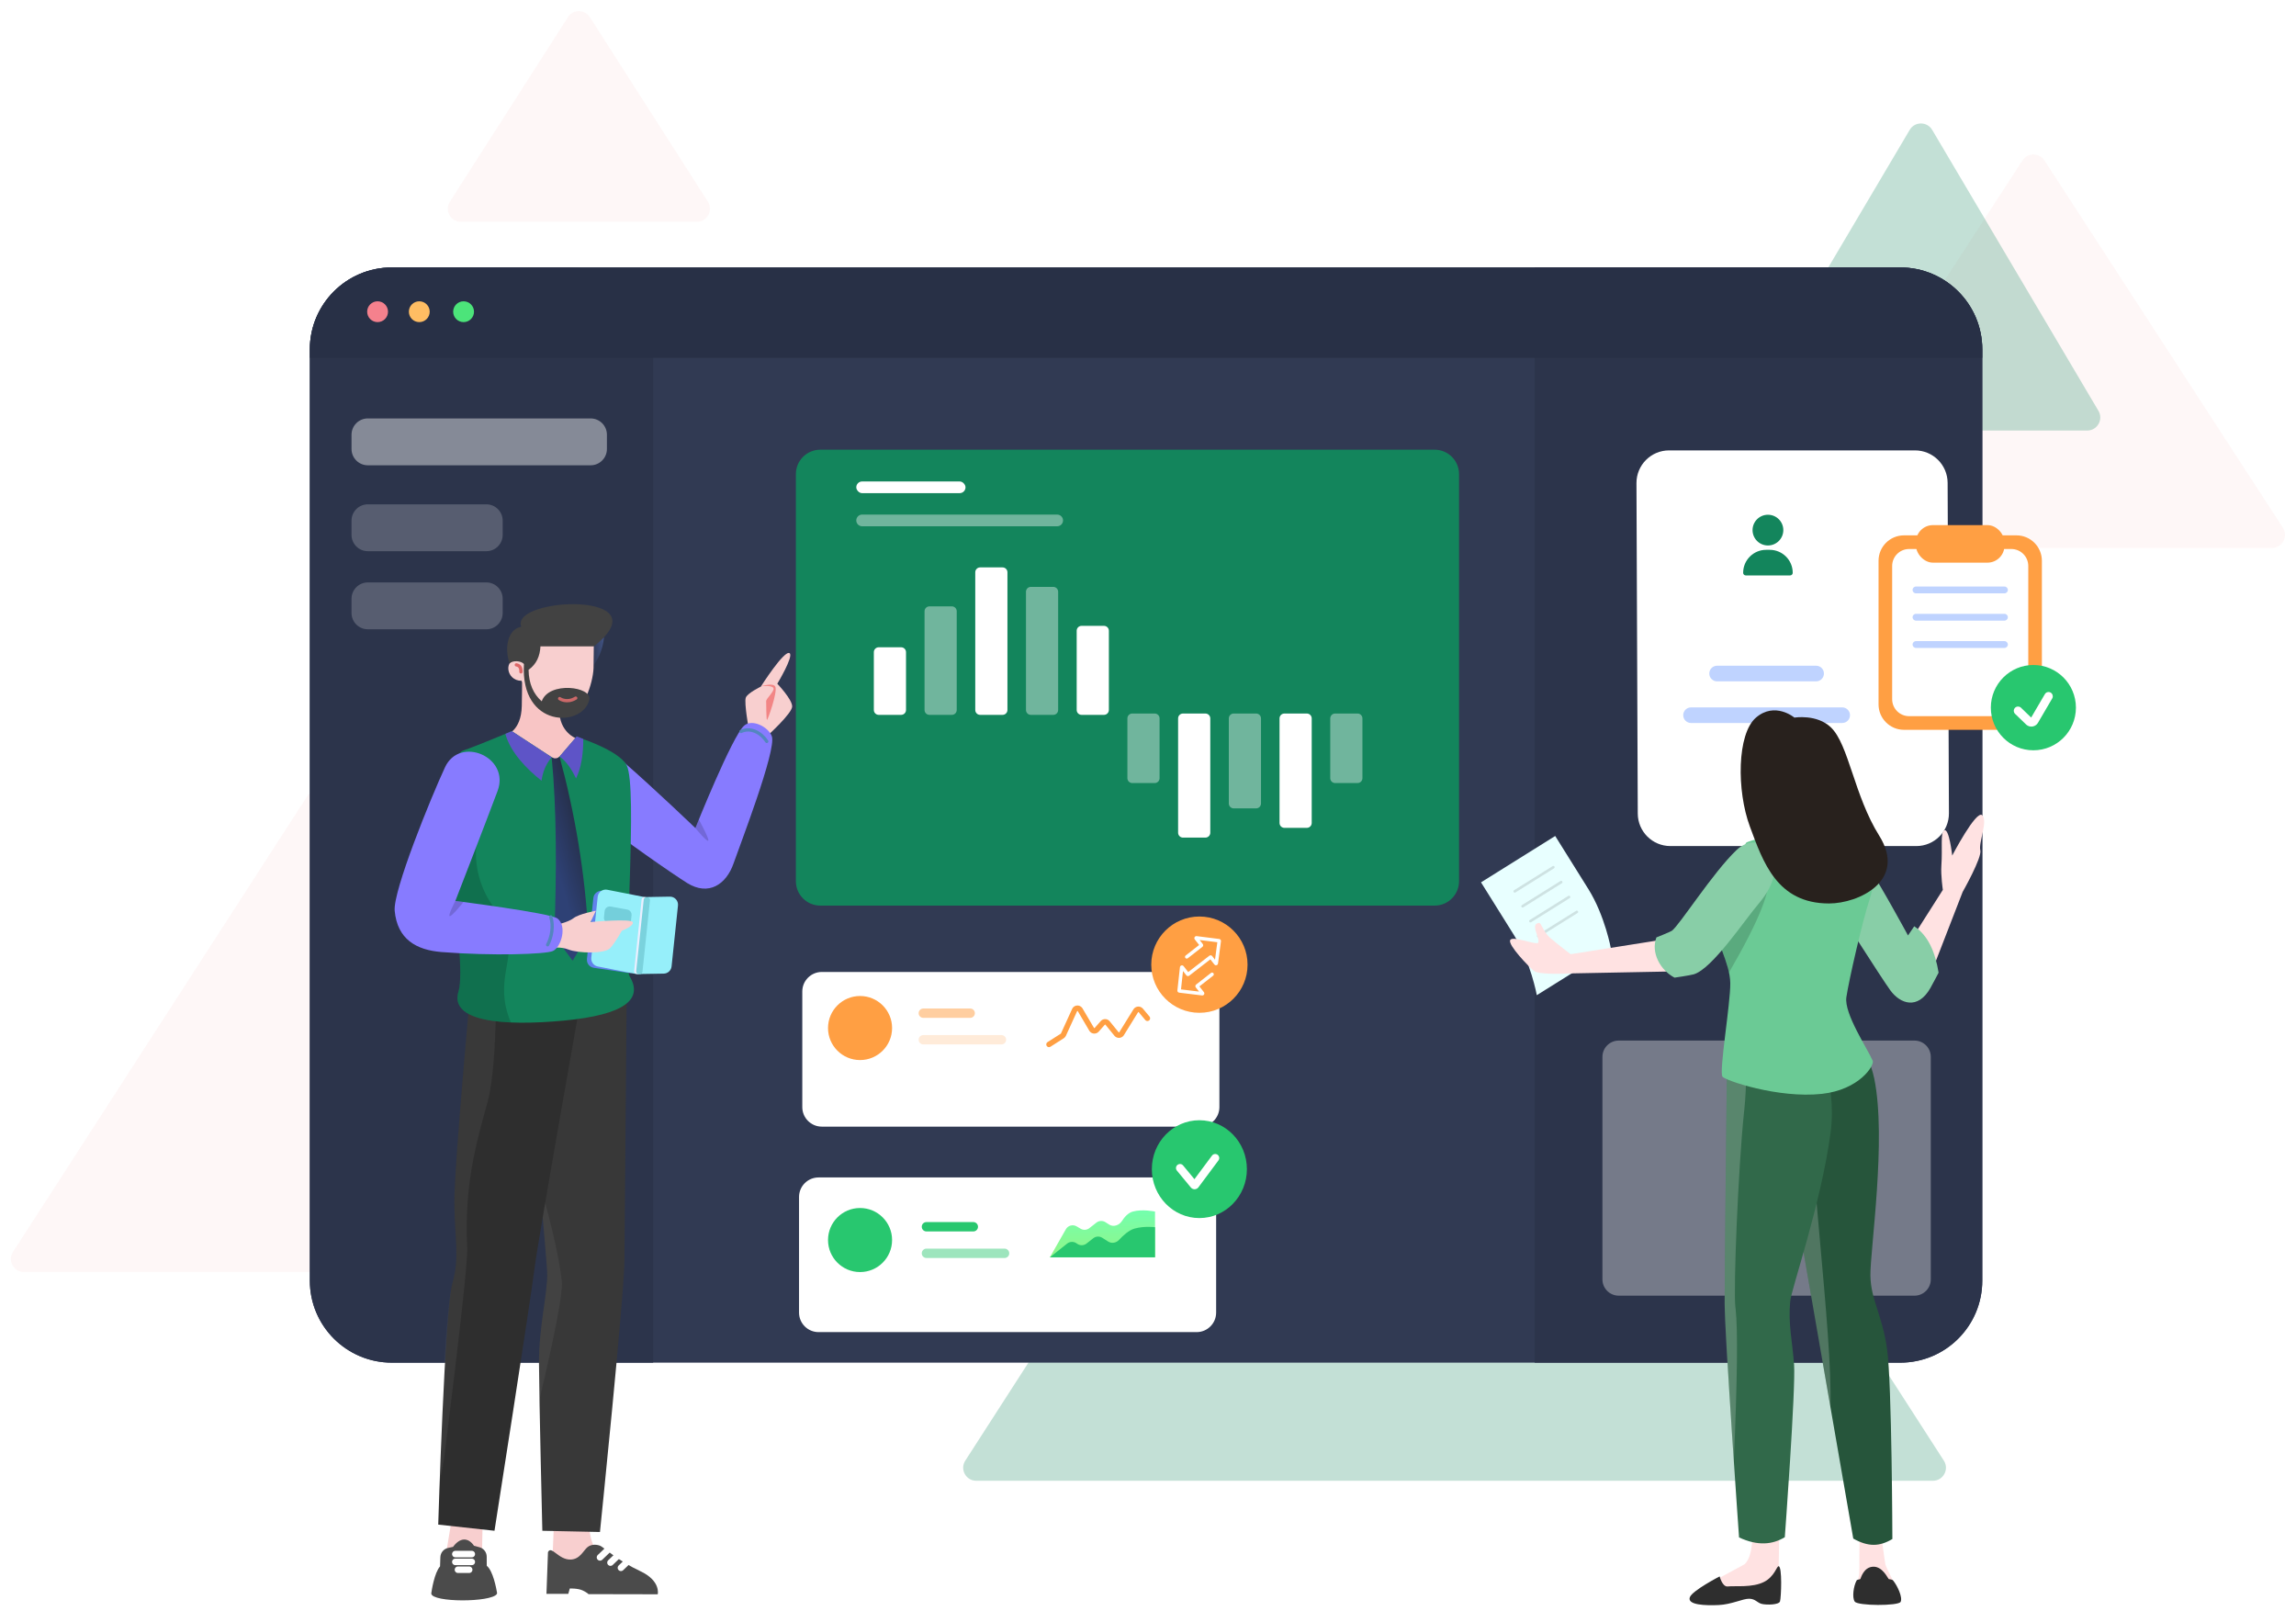 <svg width="704" height="494" viewBox="0 0 704 494" fill="none" xmlns="http://www.w3.org/2000/svg">
<g id="Illustration">
<g id="Shape">
<path id="Triangle" opacity="0.05" fill-rule="evenodd" clip-rule="evenodd" d="M620.145 49.168C621.722 46.739 625.278 46.739 626.855 49.168L699.989 161.822C701.717 164.483 699.807 168 696.634 168H550.366C547.193 168 545.283 164.483 547.011 161.822L620.145 49.168Z" fill="#EA5455"/>
<path id="Triangle_2" opacity="0.05" fill-rule="evenodd" clip-rule="evenodd" d="M94.14 244.204C95.715 241.764 99.285 241.764 100.86 244.204L191.016 383.83C192.735 386.492 190.824 390 187.656 390H7.344C4.176 390 2.265 386.492 3.984 383.83L94.14 244.204Z" fill="#EA5455"/>
<path id="Triangle_3" opacity="0.25" fill-rule="evenodd" clip-rule="evenodd" d="M442.638 220.218C444.213 217.774 447.787 217.774 449.362 220.218L596.027 447.833C597.742 450.495 595.831 454 592.664 454H299.336C296.169 454 294.258 450.495 295.973 447.833L442.638 220.218Z" fill="#13855c"/>
<path id="Triangle_4" opacity="0.25" fill-rule="evenodd" clip-rule="evenodd" d="M585.558 39.816C587.107 37.199 590.893 37.199 592.442 39.816L643.427 125.963C645.005 128.629 643.083 132 639.985 132H538.015C534.917 132 532.995 128.629 534.573 125.963L585.558 39.816Z" fill="#13855c"/>
<path id="Triangle_5" opacity="0.05" fill-rule="evenodd" clip-rule="evenodd" d="M174.13 5.267C175.704 2.808 179.296 2.808 180.87 5.267L217.062 61.844C218.765 64.507 216.853 68 213.693 68H141.307C138.147 68 136.235 64.507 137.938 61.844L174.13 5.267Z" fill="#EA5455"/>
</g>
<g id="Finance Presentation">
<g id="DesktopDasboard">
<path id="Rectangle" fill-rule="evenodd" clip-rule="evenodd" d="M95 107.137C95 93.254 106.254 82 120.137 82H582.669C596.552 82 607.806 93.254 607.806 107.137V392.647C607.806 406.53 596.552 417.784 582.669 417.784H120.137C106.254 417.784 95 406.53 95 392.647V107.137Z" fill="#313A53"/>
<g id="ElementCard11">
<g id="Rectangle_2" filter="url(#filter0_d)">
<path fill-rule="evenodd" clip-rule="evenodd" d="M238.033 141.361C238.033 137.227 241.384 133.876 245.518 133.876H433.887C438.02 133.876 441.371 137.227 441.371 141.361V266.167C441.371 270.301 438.02 273.652 433.887 273.652H245.518C241.384 273.652 238.033 270.301 238.033 266.167V141.361Z" fill="#13855c"/>
</g>
<g id="Group 12">
<path id="Path" opacity="0.395" fill-rule="evenodd" clip-rule="evenodd" d="M291.856 185.909C292.683 185.909 293.353 186.579 293.353 187.406V217.678C293.353 218.505 292.683 219.175 291.856 219.175H284.982C284.156 219.175 283.485 218.505 283.485 217.678V187.406C283.485 186.579 284.156 185.909 284.982 185.909H291.856Z" fill="white"/>
<path id="Path_2" fill-rule="evenodd" clip-rule="evenodd" d="M276.307 198.453C277.133 198.453 277.803 199.123 277.803 199.95V217.678C277.803 218.505 277.133 219.175 276.307 219.175H269.432C268.606 219.175 267.936 218.505 267.936 217.678V199.95C267.936 199.123 268.606 198.453 269.432 198.453H276.307Z" fill="white"/>
<path id="Path_3" fill-rule="evenodd" clip-rule="evenodd" d="M307.405 173.962C308.232 173.962 308.902 174.632 308.902 175.459V217.678C308.902 218.505 308.232 219.175 307.405 219.175H300.531C299.704 219.175 299.034 218.505 299.034 217.678V175.459C299.034 174.632 299.704 173.962 300.531 173.962H307.405Z" fill="white"/>
<path id="Path_4" opacity="0.395" fill-rule="evenodd" clip-rule="evenodd" d="M322.955 179.936C323.782 179.936 324.452 180.606 324.452 181.432V217.678C324.452 218.505 323.782 219.175 322.955 219.175H316.081C315.254 219.175 314.584 218.505 314.584 217.678V181.432C314.584 180.606 315.254 179.936 316.081 179.936H322.955Z" fill="white"/>
<path id="Path_5" fill-rule="evenodd" clip-rule="evenodd" d="M338.504 191.882C339.331 191.882 340.001 192.552 340.001 193.379V217.678C340.001 218.505 339.331 219.175 338.504 219.175H331.63C330.803 219.175 330.133 218.505 330.133 217.678V193.379C330.133 192.552 330.803 191.882 331.63 191.882H338.504Z" fill="white"/>
<path id="Path_6" opacity="0.395" fill-rule="evenodd" clip-rule="evenodd" d="M354.054 218.762C354.88 218.762 355.55 219.432 355.55 220.259V238.585C355.55 239.411 354.88 240.081 354.054 240.081H347.179C346.353 240.081 345.683 239.411 345.683 238.585V220.259C345.683 219.432 346.353 218.762 347.179 218.762H354.054Z" fill="white"/>
<path id="Path_7" fill-rule="evenodd" clip-rule="evenodd" d="M369.602 218.762C370.429 218.762 371.099 219.432 371.099 220.259V255.31C371.099 256.136 370.429 256.807 369.602 256.807H362.728C361.902 256.807 361.231 256.136 361.231 255.31V220.259C361.231 219.432 361.902 218.762 362.728 218.762H369.602Z" fill="white"/>
<path id="Path_8" opacity="0.395" fill-rule="evenodd" clip-rule="evenodd" d="M385.152 218.762C385.979 218.762 386.649 219.432 386.649 220.259V246.35C386.649 247.177 385.979 247.847 385.152 247.847H378.278C377.451 247.847 376.781 247.177 376.781 246.35V220.259C376.781 219.432 377.451 218.762 378.278 218.762H385.152Z" fill="white"/>
<path id="Path_9" fill-rule="evenodd" clip-rule="evenodd" d="M400.701 218.762C401.528 218.762 402.198 219.432 402.198 220.259V252.323C402.198 253.15 401.528 253.82 400.701 253.82H393.827C393 253.82 392.33 253.15 392.33 252.323V220.259C392.33 219.432 393 218.762 393.827 218.762H400.701Z" fill="white"/>
<path id="Path_10" opacity="0.395" fill-rule="evenodd" clip-rule="evenodd" d="M416.251 218.762C417.078 218.762 417.748 219.432 417.748 220.259V238.585C417.748 239.411 417.078 240.081 416.251 240.081H409.377C408.55 240.081 407.88 239.411 407.88 238.585V220.259C407.88 219.432 408.55 218.762 409.377 218.762H416.251Z" fill="white"/>
</g>
<path id="Rectangle_3" opacity="0.395" fill-rule="evenodd" clip-rule="evenodd" d="M262.554 159.562C262.554 158.572 263.356 157.77 264.346 157.77H324.155C325.145 157.77 325.947 158.572 325.947 159.562V159.562C325.947 160.551 325.145 161.354 324.155 161.354H264.346C263.356 161.354 262.554 160.551 262.554 159.562V159.562Z" fill="white"/>
<rect id="Rectangle_4" x="262.554" y="147.615" width="33.491" height="3.584" rx="1.792" fill="white"/>
</g>
<path id="Rectangle_5" fill-rule="evenodd" clip-rule="evenodd" d="M95 107.137C95 93.254 106.254 82 120.137 82H175.146C189.029 82 200.283 93.254 200.283 107.137V417.784H120.137C106.254 417.784 95 406.53 95 392.647V107.137Z" fill="#2C344B"/>
<path id="Rectangle_6" fill-rule="evenodd" clip-rule="evenodd" d="M107.785 133.29C107.785 130.528 110.024 128.29 112.785 128.29L181.094 128.29C183.855 128.29 186.094 130.528 186.094 133.29V137.656C186.094 140.417 183.855 142.656 181.094 142.656H112.785C110.024 142.656 107.785 140.417 107.785 137.656V133.29Z" fill="white" fill-opacity="0.424"/>
<path id="Rectangle_7" fill-rule="evenodd" clip-rule="evenodd" d="M107.785 159.627C107.785 156.866 110.024 154.627 112.785 154.627L149.131 154.627C151.892 154.627 154.131 156.866 154.131 159.627V163.993C154.131 166.754 151.892 168.993 149.131 168.993H112.785C110.024 168.993 107.785 166.754 107.785 163.993V159.627Z" fill="white" fill-opacity="0.205"/>
<path id="Rectangle_8" fill-rule="evenodd" clip-rule="evenodd" d="M107.785 183.57C107.785 180.809 110.024 178.57 112.785 178.57L149.131 178.57C151.892 178.57 154.131 180.809 154.131 183.57V187.936C154.131 190.697 151.892 192.936 149.131 192.936H112.785C110.024 192.936 107.785 190.697 107.785 187.936V183.57Z" fill="white" fill-opacity="0.205"/>
<path id="Rectangle_9" fill-rule="evenodd" clip-rule="evenodd" d="M470.561 82H582.669C596.552 82 607.806 93.254 607.806 107.137V392.647C607.806 406.53 596.552 417.784 582.669 417.784H470.561V82Z" fill="#2C344B"/>
<g id="Group 23">
<g id="Rectangle_10" filter="url(#filter1_d)">
<path fill-rule="evenodd" clip-rule="evenodd" d="M493.773 139.127C493.751 133.589 498.235 129.088 503.773 129.088H579.181C584.689 129.088 589.159 133.541 589.181 139.048L589.582 240.36C589.603 245.898 585.12 250.399 579.582 250.399H504.173C498.666 250.399 494.195 245.946 494.173 240.439L493.773 139.127Z" fill="white"/>
</g>
<path id="Rectangle_11" opacity="0.34" d="M524.098 206.504C524.098 205.181 525.17 204.109 526.492 204.109H556.862C558.185 204.109 559.257 205.181 559.257 206.504V206.504C559.257 207.826 558.185 208.898 556.862 208.898H526.492C525.17 208.898 524.098 207.826 524.098 206.504V206.504Z" fill="#467FFF"/>
<path id="Rectangle_12" opacity="0.34" d="M516.107 219.273C516.107 217.951 517.179 216.879 518.502 216.879H564.853C566.176 216.879 567.248 217.951 567.248 219.273V219.273C567.248 220.596 566.176 221.668 564.853 221.668H518.502C517.179 221.668 516.107 220.596 516.107 219.273V219.273Z" fill="#467FFF"/>
<g id="Icon8">
<g id="Oval" filter="url(#filter2_dd)">
<ellipse cx="541.737" cy="167.866" rx="18.438" ry="18.825" fill="white"/>
</g>
<g id="Group 70">
<path id="Combined Shape" fill-rule="evenodd" clip-rule="evenodd" d="M542.085 167.241C544.689 167.241 546.801 165.132 546.801 162.53C546.801 159.929 544.689 157.819 542.085 157.819C539.48 157.819 537.368 159.929 537.368 162.53C537.368 165.132 539.48 167.241 542.085 167.241ZM541.532 168.575C537.64 168.575 534.485 171.73 534.485 175.622C534.485 176.066 534.846 176.427 535.291 176.427H548.878C549.323 176.427 549.684 176.066 549.684 175.622C549.684 171.73 546.529 168.575 542.637 168.575H541.532Z" fill="#13855c"/>
</g>
</g>
</g>
<path id="Rectangle_13" fill-rule="evenodd" clip-rule="evenodd" d="M491.337 324.036C491.337 321.274 493.575 319.036 496.337 319.036H587.019C589.781 319.036 592.019 321.274 592.019 324.036V392.249C592.019 395.011 589.781 397.249 587.019 397.249H496.337C493.575 397.249 491.337 395.011 491.337 392.249V324.036Z" fill="white" fill-opacity="0.346"/>
<path id="Rectangle_14" fill-rule="evenodd" clip-rule="evenodd" d="M95 107.137C95 93.254 106.254 82 120.137 82H582.669C596.552 82 607.806 93.254 607.806 107.137V109.718H95V107.137Z" fill="#283046"/>
<ellipse id="Oval_2" cx="115.775" cy="95.568" rx="3.196" ry="3.192" fill="#F5818D"/>
<ellipse id="Oval_3" cx="128.561" cy="95.568" rx="3.196" ry="3.192" fill="#FFBD63"/>
<ellipse id="Oval_4" cx="142.145" cy="95.568" rx="3.196" ry="3.192" fill="#4CE47A"/>
</g>
<g id="ElementCard25">
<g id="Rectangle_15" filter="url(#filter3_d)">
<path fill-rule="evenodd" clip-rule="evenodd" d="M240 296.988C240 293.681 242.681 291 245.988 291H361.906C365.213 291 367.893 293.681 367.893 296.988V332.434C367.893 335.74 365.213 338.421 361.906 338.421H245.988C242.681 338.421 240 335.74 240 332.434V296.988Z" fill="white"/>
</g>
<path id="Rectangle_16" opacity="0.2" fill-rule="evenodd" clip-rule="evenodd" d="M281.673 318.782C281.673 317.988 282.316 317.345 283.11 317.345H307.06C307.854 317.345 308.497 317.988 308.497 318.782V318.782C308.497 319.576 307.854 320.219 307.06 320.219H283.11C282.316 320.219 281.673 319.576 281.673 318.782V318.782Z" fill="#FF9F43"/>
<path id="Rectangle_17" opacity="0.5" fill-rule="evenodd" clip-rule="evenodd" d="M281.673 310.639C281.673 309.845 282.316 309.202 283.11 309.202H297.48C298.274 309.202 298.917 309.845 298.917 310.639V310.639C298.917 311.433 298.274 312.076 297.48 312.076H283.11C282.316 312.076 281.673 311.433 281.673 310.639V310.639Z" fill="#FF9F43"/>
<path id="Path_11" d="M328.737 309.333C329.149 308.43 330.214 308.032 331.117 308.444C331.415 308.58 331.67 308.794 331.855 309.064L331.92 309.168L335.443 315.158C335.477 315.215 335.55 315.234 335.607 315.201L335.622 315.19L335.636 315.177L337.51 313.058C338.168 312.315 339.303 312.245 340.046 312.902C340.095 312.946 340.141 312.991 340.185 313.04L340.249 313.114L342.998 316.489C343.039 316.541 343.115 316.548 343.166 316.507L343.18 316.493L343.192 316.477L347.534 309.46C348.056 308.617 349.163 308.356 350.007 308.878C350.138 308.959 350.257 309.056 350.363 309.167L350.439 309.253L352.462 311.671C352.759 312.026 352.712 312.555 352.357 312.852C352.022 313.132 351.531 313.106 351.228 312.803L351.176 312.747L349.154 310.329C349.145 310.319 349.136 310.311 349.125 310.304C349.078 310.275 349.019 310.282 348.98 310.318L348.96 310.343L344.618 317.359C344.513 317.529 344.38 317.68 344.225 317.807C343.482 318.412 342.402 318.324 341.764 317.625L341.698 317.548L338.949 314.172C338.945 314.167 338.94 314.162 338.935 314.158C338.894 314.122 338.835 314.119 338.791 314.148L338.766 314.169L336.892 316.288C336.767 316.429 336.62 316.55 336.457 316.646C335.63 317.132 334.574 316.882 334.05 316.092L333.998 316.008L330.475 310.017C330.463 309.996 330.444 309.979 330.422 309.969C330.372 309.946 330.314 309.961 330.28 310.001L330.263 310.028L326.831 317.56C326.703 317.841 326.505 318.083 326.257 318.265L326.162 318.33L322.093 320.924C321.702 321.173 321.184 321.059 320.935 320.668C320.7 320.3 320.789 319.817 321.129 319.555L321.191 319.511L325.261 316.916C325.274 316.908 325.285 316.897 325.294 316.885L325.305 316.865L328.737 309.333Z" fill="#FF9F43"/>
<circle id="Oval_5" cx="263.71" cy="315.19" r="9.82" fill="#FF9F43"/>
</g>
<g id="ElementCard26">
<g id="Rectangle_18" filter="url(#filter4_d)">
<path fill-rule="evenodd" clip-rule="evenodd" d="M240 361.988C240 358.681 242.681 356 245.988 356H361.906C365.213 356 367.893 358.681 367.893 361.988V397.434C367.893 400.74 365.213 403.421 361.906 403.421H245.988C242.681 403.421 240 400.74 240 397.434V361.988Z" fill="white"/>
</g>
<path id="Rectangle_19" opacity="0.454" fill-rule="evenodd" clip-rule="evenodd" d="M282.631 384.261C282.631 383.467 283.274 382.824 284.068 382.824H308.018C308.812 382.824 309.455 383.467 309.455 384.261V384.261C309.455 385.055 308.812 385.698 308.018 385.698H284.068C283.274 385.698 282.631 385.055 282.631 384.261V384.261Z" fill="#28C76F"/>
<path id="Rectangle_20" fill-rule="evenodd" clip-rule="evenodd" d="M282.631 376.118C282.631 375.324 283.274 374.681 284.068 374.681H298.438C299.232 374.681 299.875 375.324 299.875 376.118V376.118C299.875 376.912 299.232 377.555 298.438 377.555H284.068C283.274 377.555 282.631 376.912 282.631 376.118V376.118Z" fill="#28C76F"/>
<path id="Path 146" fill-rule="evenodd" clip-rule="evenodd" d="M321.909 385.495L326.819 376.877C327.481 375.715 328.966 375.32 330.118 376L331.333 376.717C332.182 377.219 333.253 377.148 334.029 376.539L336.176 374.853C336.975 374.225 338.082 374.17 338.94 374.715L340.103 375.455C341.404 376.281 343.158 375.678 343.988 374.38C344.778 373.144 345.902 371.865 347.324 371.466C350.324 370.626 354.156 371.466 354.156 371.466V385.495H321.909Z" fill="url(#paint0_linear)"/>
<path id="Path 146_2" fill-rule="evenodd" clip-rule="evenodd" d="M321.909 385.495L327.208 381.28C328.024 380.63 329.166 380.584 330.033 381.165L330.339 381.37C331.201 381.948 332.336 381.906 333.152 381.265L335.218 379.643C336.017 379.015 337.124 378.96 337.982 379.505L339.795 380.658C340.86 381.334 342.27 381.07 343.124 380.141C344.328 378.829 346.126 377.167 347.864 376.68C350.864 375.839 354.156 376.256 354.156 376.256V385.495H321.909Z" fill="#28C76F"/>
<circle id="Oval_6" cx="263.71" cy="380.19" r="9.82" fill="#28C76F"/>
</g>
<g id="Icon2">
<ellipse id="Oval_7" cx="367.75" cy="358.457" rx="14.574" ry="14.999" fill="#28C76F"/>
<path id="Path_12" fill-rule="evenodd" clip-rule="evenodd" d="M362.765 357.328C362.331 356.803 361.554 356.729 361.028 357.162C360.502 357.596 360.428 358.373 360.861 358.899L365.146 364.087C365.663 364.712 366.589 364.801 367.215 364.285C367.306 364.209 367.388 364.123 367.458 364.029L373.598 355.78C374.005 355.234 373.892 354.461 373.345 354.054C372.798 353.648 372.024 353.761 371.618 354.308L366.239 361.534L362.765 357.328Z" fill="white"/>
</g>
<g id="Men3.2">
<g id="LLeg">
<path id="Path_13" fill-rule="evenodd" clip-rule="evenodd" d="M180.62 467.175C180.62 467.175 180.495 475.068 185.386 477.872C190.277 480.676 197.855 485.886 197.855 485.886L169.028 486.854L169.85 467.104L180.62 467.175Z" fill="#F8CFCF"/>
<path id="Path_14" fill-rule="evenodd" clip-rule="evenodd" d="M168.022 475.873L167.553 488.678H174.248L174.707 487.029C174.707 487.029 177.228 486.926 178.685 487.639C180.225 488.392 180.431 488.758 180.431 488.758L201.67 488.802C201.67 488.802 202.717 484.663 196.243 481.67C189.769 478.675 185.056 474.426 184.16 473.991C183.258 473.553 181.439 473.305 180.157 474.335C178.876 475.364 177.862 478.07 174.958 478.155C171.221 478.264 169.074 473.707 168.022 475.873Z" fill="#4B4B4B"/>
<path id="Path 38" d="M186.172 475.38L183.97 477.489" stroke="white" stroke-width="2" stroke-linecap="round"/>
<path id="Path 38_2" d="M189.383 476.979L187.181 479.088" stroke="white" stroke-width="2" stroke-linecap="round"/>
<path id="Path 38_3" d="M192.593 478.578L190.392 480.687" stroke="white" stroke-width="2" stroke-linecap="round"/>
<path id="Path_15" fill-rule="evenodd" clip-rule="evenodd" d="M159.521 296.651C159.521 296.651 167.529 383.981 167.778 390.052C168.027 396.123 165.206 406.599 165.261 417.955C165.316 429.311 166.291 469.332 166.291 469.332L183.957 469.703C183.957 469.703 191.382 397.38 191.462 386.535C191.542 375.69 192.223 297.695 192.223 297.695L159.521 296.651Z" fill="#383838"/>
<path id="Path_16" opacity="0.284" fill-rule="evenodd" clip-rule="evenodd" d="M172.254 392.77L172.274 392.986C172.54 396.688 170.218 408.869 165.309 429.527L165.261 417.955V417.955C165.207 406.802 167.927 396.497 167.788 390.381L167.778 390.052C167.694 388.006 166.729 376.732 165.486 362.681L166.066 364.739C169.472 376.928 171.535 386.272 172.254 392.77Z" fill="white" fill-opacity="0.192"/>
</g>
<g id="RLeg">
<path id="Path_17" fill-rule="evenodd" clip-rule="evenodd" d="M138.518 465.788L135.136 486.248L147.605 486.186L147.999 465.467L138.518 465.788Z" fill="#F8CFCF"/>
<path id="Path_18" fill-rule="evenodd" clip-rule="evenodd" d="M137.386 474.592C136.042 474.883 135.068 476.05 135.023 477.425L134.929 480.248C133.172 482.194 132.338 487.802 132.245 488.464C132.239 488.507 132.235 488.55 132.24 488.594C132.524 491.347 150.548 491.317 152.326 488.738C152.415 488.609 152.421 488.451 152.395 488.297C152.196 487.098 151.183 481.577 149.246 480.064L149.236 477.265C149.231 475.911 148.32 474.728 147.012 474.378L145.343 473.931C143.52 471.276 141.036 471.37 138.907 474.263L137.386 474.592Z" fill="#4B4B4B"/>
<path id="Path 39" d="M139.615 476.474H144.663" stroke="white" stroke-width="2" stroke-linecap="round"/>
<path id="Path 39_2" d="M139.615 478.872H144.663" stroke="white" stroke-width="2" stroke-linecap="round"/>
<path id="Path 39_3" d="M140.418 481.271H143.86" stroke="white" stroke-width="2" stroke-linecap="round"/>
<path id="Path_19" fill-rule="evenodd" clip-rule="evenodd" d="M144.807 297.361C144.807 297.361 139.235 357.281 139.311 368.756C139.387 380.231 141.026 385.27 138.693 393.502C136.36 401.734 134.371 467.438 134.371 467.438L151.621 469.323C151.621 469.323 162.641 399.016 163.839 389.268C165.038 379.52 179.848 296.534 179.848 296.534L144.807 297.361Z" fill="#2E2E2E"/>
<path id="Path_20" opacity="0.284" fill-rule="evenodd" clip-rule="evenodd" d="M149.466 338.03L148.414 341.833C145.333 353.057 142.489 364.927 143.234 381.882L143.27 382.656C143.453 386.329 141.113 407.645 136.25 446.605L135.787 449.343C135.31 452.136 134.886 454.519 134.514 456.492L134.619 453.042C135.239 433.996 136.907 399.804 138.693 393.502C141.026 385.27 139.387 380.231 139.311 368.756C139.258 360.723 141.972 328.953 143.606 310.613L144.807 297.361L152.088 297.189L152.106 299.23C152.234 318.071 151.354 331.004 149.466 338.03V338.03Z" fill="white" fill-opacity="0.192"/>
</g>
<g id="LArm">
<g id="Group 6">
<path id="Path_21" fill-rule="evenodd" clip-rule="evenodd" d="M229.585 223.519C229.585 223.519 228.148 215.545 228.665 213.931C229.106 212.535 233.276 210.523 233.276 210.523C233.276 210.523 240.528 199.111 242.115 200.273C243.406 201.215 238.338 209.628 238.338 209.628C238.338 209.628 242.96 214.458 242.895 216.617C242.831 218.776 235.352 225.534 235.352 225.534L229.585 223.519Z" fill="#F8CFCF"/>
<path id="Path_22" fill-rule="evenodd" clip-rule="evenodd" d="M233.432 210.408C233.432 210.408 236.644 209.973 237.155 210.969C237.59 211.817 234.922 214.223 234.922 214.9C234.922 215.576 234.96 220.696 235.175 220.742C235.39 220.789 238.392 212.388 237.752 210.611C237.225 209.152 233.432 210.408 233.432 210.408Z" fill="#F28585"/>
</g>
<path id="Path_23" fill-rule="evenodd" clip-rule="evenodd" d="M191.27 233.664C182.857 226.344 170.224 239.541 184.31 251.81C189.685 256.49 206.566 268.166 210.704 270.733C217.292 274.819 222.705 271.132 224.93 264.702C226.817 259.25 238.105 230.068 236.669 225.782C235.732 222.987 230.705 220.267 228.182 222.466C224.494 225.681 213.214 253.881 213.214 253.881C213.214 253.881 200.835 241.987 191.27 233.664Z" fill="#877BFF"/>
<path id="Path_24" fill-rule="evenodd" clip-rule="evenodd" d="M213.214 253.881C213.214 253.881 216.909 258.395 217.175 257.705C217.442 257.016 214.245 251.216 214.245 251.216L213.214 253.881Z" fill="black" fill-opacity="0.16"/>
<path id="Path 41" d="M227.202 224.274C230.137 222.905 233.344 224.597 235.111 227.313" stroke="#5386BF" stroke-linecap="round"/>
</g>
<g id="Head">
<path id="Path_25" fill-rule="evenodd" clip-rule="evenodd" d="M155.047 225.392C155.047 225.392 159.823 224.275 159.989 216.48C160.155 208.684 160.038 206.023 160.038 206.023L171.362 205.834C171.362 205.834 171.476 214.522 171.478 217.665C171.483 224.506 176.583 226.355 176.583 226.355C176.583 226.355 176.159 233.835 166.626 234.369C159.183 234.786 155.047 225.392 155.047 225.392Z" fill="#F8C5C5"/>
<g id="Head1">
<path id="Path_26" fill-rule="evenodd" clip-rule="evenodd" d="M181.45 197.62L181.197 204.987C183.337 202.482 184.782 199.376 185.21 195.393L181.45 197.62Z" fill="url(#paint1_linear)"/>
<path id="Path_27" fill-rule="evenodd" clip-rule="evenodd" d="M158.999 202.083C154.305 201.902 155.071 208.746 159.946 208.736C159.946 208.736 165.186 219.231 173.412 219.258C177.375 219.271 178.669 215.755 179.856 213.287C181.044 210.819 181.916 207.127 181.989 204.867C182.066 202.457 182.076 194.539 182.076 194.539L158.816 194.528L158.999 202.083Z" fill="#F8CFCF"/>
<path id="Path_28" fill-rule="evenodd" clip-rule="evenodd" d="M182.077 198.172H165.718C165.546 201.116 164.564 203.561 162.071 205.365C162.142 209.678 163.591 212.818 166.103 215.021C168.29 208.777 181.668 210.485 180.695 214.559C178.651 223.117 159.49 223.311 160.653 203.614C159.888 202.576 157.154 202.382 156.255 203.42C154.718 199.117 155.374 193.029 159.818 192.149C156.329 182.979 203.77 181.039 182.077 198.172Z" fill="#424242"/>
<path id="Path_29" d="M171.595 214.181C171.595 214.181 173.726 215.741 176.532 214.035" stroke="#CC6969" stroke-linecap="round"/>
<path id="Path 8" d="M159.73 205.99C159.779 204.892 159.442 204.02 158.318 203.845" stroke="#DE6767" stroke-linecap="round"/>
</g>
</g>
<g id="Body">
<path id="Path_30" fill-rule="evenodd" clip-rule="evenodd" d="M156.936 224.175L170.6 233.08L176.762 225.89C176.762 225.89 189.742 229.926 192.15 234.645C195.625 241.455 191.047 296.013 193.042 299.305C197.295 306.32 191.641 311.136 172.921 312.906C154.202 314.675 137.594 313.226 140.608 303.864C143.622 294.501 131.992 233.399 142.245 230.033C145.449 228.982 156.936 224.175 156.936 224.175Z" fill="#13855c"/>
<path id="Path_31" fill-rule="evenodd" clip-rule="evenodd" d="M147.715 241.019C148.542 242.487 148.115 247.572 146.435 256.273C145.003 263.687 146.64 271.356 150.963 277.543L151.206 277.885C152.667 279.912 154.015 282.581 155.248 285.891C158.274 294.011 151.296 300.78 156.643 313.483L155.996 313.452C145.505 312.907 138.57 310.195 140.608 303.864C143.079 296.187 135.706 253.729 138.622 236.83C143.67 237.824 146.7 239.221 147.715 241.019Z" fill="black" fill-opacity="0.16"/>
<path id="Path_32" fill-rule="evenodd" clip-rule="evenodd" d="M156.936 224.175L169.158 232.17C167.367 234.259 166.406 236.69 166.043 239.365C161.346 235.68 156.463 230.531 154.95 224.994L156.936 224.175Z" fill="#5E54C7"/>
<path id="Path_33" fill-rule="evenodd" clip-rule="evenodd" d="M171.566 231.962C173.633 233.364 175.282 235.846 176.624 238.669C178.233 235.425 178.849 231.142 178.849 226.574L176.831 225.773L171.566 231.962Z" fill="#5E54C7"/>
<path id="Path_34" fill-rule="evenodd" clip-rule="evenodd" d="M169.158 232.169L169.317 232.258C170.049 232.669 170.965 232.548 171.566 231.962V231.962C176.174 248.908 179.415 267.56 180.395 286.516L175.586 294.529L169.961 287.03C170.694 267.329 170.689 248.119 169.158 232.169Z" fill="url(#paint2_linear)"/>
</g>
<g id="RArm">
<g id="Example Book Back">
<g id="Group 3">
<path id="Rectangle_21" d="M181.937 275.326C182.083 273.933 183.359 272.942 184.744 273.145L195.481 274.716C196.789 274.907 197.713 276.097 197.575 277.411L195.609 296.118C195.462 297.51 194.187 298.501 192.801 298.298L182.065 296.727C180.757 296.536 179.833 295.347 179.971 294.032L181.937 275.326Z" fill="#6182EC"/>
<path id="Rectangle_22" fill-rule="evenodd" clip-rule="evenodd" d="M183.267 274.951C183.419 273.512 184.772 272.512 186.192 272.791L197.643 275.04L205.389 274.907C206.869 274.882 208.036 276.157 207.882 277.629L205.919 296.302C205.789 297.541 204.755 298.487 203.511 298.508L195.161 298.651L183.278 296.317C182.027 296.072 181.169 294.911 181.303 293.642L183.267 274.951Z" fill="#96EFFA"/>
<path id="Rectangle_23" d="M185.388 279.347C185.485 278.42 186.351 277.772 187.267 277.94L192.345 278.871C193.168 279.021 193.736 279.78 193.648 280.612L193.449 282.509C193.351 283.435 192.486 284.083 191.569 283.915L186.491 282.985C185.669 282.834 185.101 282.075 185.188 281.244L185.388 279.347Z" fill="#74CFDB"/>
<path id="Rectangle_24" d="M196.742 275.749C196.788 275.31 197.181 274.991 197.621 275.037L197.945 275.071C198.385 275.118 198.704 275.511 198.657 275.951L196.351 297.894C196.305 298.334 195.911 298.652 195.472 298.606L195.147 298.572C194.708 298.526 194.389 298.132 194.435 297.693L196.742 275.749Z" fill="#EAEFFF"/>
<path id="Rectangle_25" d="M197.38 275.816C197.426 275.377 197.82 275.058 198.259 275.104L198.584 275.138C199.023 275.185 199.342 275.578 199.296 276.018L196.99 297.961C196.943 298.401 196.55 298.72 196.11 298.673L195.786 298.639C195.346 298.593 195.028 298.199 195.074 297.76L197.38 275.816Z" fill="#7AD2DD"/>
</g>
</g>
<path id="Path_35" fill-rule="evenodd" clip-rule="evenodd" d="M169.97 283.68C169.97 283.68 174.138 282.845 175.844 281.511C177.549 280.177 182.715 279.234 182.715 279.234L181.062 282.701C181.062 282.701 193.723 281.517 194.022 282.761C194.323 284.005 190.661 285.358 190.661 285.358C190.661 285.358 188.855 288.717 187.107 290.665C185.453 292.508 177.235 292.288 174.354 291.138C171.865 290.145 169.158 290.642 169.158 290.642L169.97 283.68Z" fill="#F8CFCF"/>
<path id="Path_36" fill-rule="evenodd" clip-rule="evenodd" d="M136.449 235.239C140.976 225.494 156.477 232.06 152.571 242.499C148.786 252.612 139.618 276.224 139.618 276.224C139.618 276.224 168.672 279.898 170.936 281.611C173.958 283.897 172.09 290.42 169.522 291.581C167.349 292.563 151.209 293.137 135.417 291.897C127.604 291.284 121.827 287.941 121.021 279.256C120.456 273.175 132.088 244.626 136.449 235.239Z" fill="#877BFF"/>
<path id="Path_37" fill-rule="evenodd" clip-rule="evenodd" d="M139.63 276.218C139.63 276.218 137.215 280.79 137.905 280.884C138.596 280.977 142.104 276.553 142.104 276.553L139.63 276.218Z" fill="black" fill-opacity="0.16"/>
<path id="Path 40" d="M168.892 281.115C169.788 283.965 169.158 287.306 167.915 289.668" stroke="#5386BF" stroke-linecap="round"/>
</g>
</g>
<g id="Example Paper">
<path id="Rectangle_26" fill-rule="evenodd" clip-rule="evenodd" d="M476.856 256.31L454.111 270.523C454.111 270.523 459.198 278.664 464.286 286.805C469.373 294.947 471.211 305.118 471.211 305.118L493.956 290.906C493.956 290.906 492.118 280.734 487.031 272.593C481.944 264.451 476.856 256.31 476.856 256.31Z" fill="#E8FFFF"/>
<path id="Path 4" d="M476.283 265.889L464.456 273.279" stroke="black" stroke-opacity="0.116" stroke-width="0.8" stroke-linecap="round"/>
<path id="Path 4_2" d="M478.685 270.455L466.858 277.845" stroke="black" stroke-opacity="0.116" stroke-width="0.8" stroke-linecap="round"/>
<path id="Path 4_3" d="M481.088 275.021L469.261 282.412" stroke="black" stroke-opacity="0.116" stroke-width="0.8" stroke-linecap="round"/>
<path id="Path 4_4" d="M483.491 279.588L471.664 286.978" stroke="black" stroke-opacity="0.116" stroke-width="0.8" stroke-linecap="round"/>
</g>
<g id="Wom4.6">
<g id="RLeg_2">
<path id="Path_38" fill-rule="evenodd" clip-rule="evenodd" d="M570.211 469.491C570.211 469.491 570.114 475.041 570.114 476.828C570.114 478.196 570.17 482.249 570.019 482.872C569.807 483.749 569.59 485.897 569.59 485.897L581.231 486.207C581.231 486.207 578.289 480.486 578.117 479.729C577.946 478.973 576.646 469.491 576.646 469.491H570.211Z" fill="#FFE2E2"/>
<path id="Path_39" fill-rule="evenodd" clip-rule="evenodd" d="M579.092 484.108C578.835 483.885 577.266 480.346 574.486 480.346C571.38 480.346 570.536 483.995 570.431 484.108C570.259 484.294 569.463 484.22 569.27 484.574C568.33 486.291 567.832 489.775 568.694 491.036C569.609 492.382 582.069 492.405 582.758 491.137C583.479 489.799 581.775 486.151 580.462 484.574C580.128 484.173 579.226 484.225 579.092 484.108Z" fill="#2E2E2E"/>
<path id="Path_40" fill-rule="evenodd" clip-rule="evenodd" d="M540.917 314.288L563.661 311.809L563.995 312.12C565.616 313.669 572.661 320.862 574.685 330.693C578.506 349.253 573.392 383.533 573.505 391.049C573.613 398.566 577.155 403.101 578.627 413.73C580.099 424.358 580.238 471.856 580.238 471.856C576.335 474.176 572.901 474.342 568.248 471.717L540.917 314.288Z" fill="#26553B"/>
<path id="Path_41" fill-rule="evenodd" clip-rule="evenodd" d="M561.233 431.311L540.917 314.288L553.563 312.91C554.126 353.563 561.99 408.515 561.233 431.311Z" fill="white" fill-opacity="0.192"/>
</g>
<g id="LLeg_2">
<path id="Path_42" fill-rule="evenodd" clip-rule="evenodd" d="M545.576 469.062L537.301 469.184C537.301 469.184 537.793 476.966 534.918 479.602L524.09 485.456C523.243 486.168 522.751 488.376 524.487 488.691C529.861 489.666 545.253 487.352 545.253 487.352L545.576 469.062Z" fill="#FFE2E2"/>
<path id="Path_43" fill-rule="evenodd" clip-rule="evenodd" d="M545.332 480.2C544.776 480.23 544.071 483.379 540.917 484.994C537.302 486.846 532.044 486.141 529.759 486.403C528.103 486.593 527.283 483.319 527.283 483.319C527.283 483.319 518.884 487.652 518.139 489.71C517.27 492.1 522.895 492.279 526.916 492.104C530.943 491.93 534.395 490.12 536.349 490.165C538.308 490.21 538.771 491.429 540.236 491.765C541.722 492.106 545.44 492.055 545.784 490.987C546.144 489.878 546.52 480.136 545.332 480.2Z" fill="#2E2E2E"/>
<path id="Path_44" fill-rule="evenodd" clip-rule="evenodd" d="M529.635 315.897L555.174 315.029L555.365 315.383C556.604 317.74 563.395 331.54 561.298 347.225C558.355 369.241 549.278 395.051 548.911 398.994C548.258 406.024 549.565 411.114 550.1 418.375C550.636 425.636 547.26 471.301 547.26 471.301C543.47 473.586 538.961 474.035 533.227 471.37C533.227 471.37 528.849 409.343 528.811 399.527C528.773 389.71 529.635 315.897 529.635 315.897Z" fill="#31694A"/>
<path id="Path_45" fill-rule="evenodd" clip-rule="evenodd" d="M534.89 339.71L534.719 341.341C532.956 358.542 531.467 395.071 532.096 400.705L532.184 401.419C532.887 407.634 532.7 423.235 531.621 448.223L530.664 433.881C529.505 416.119 528.89 404.894 528.818 400.204L528.811 399.527C528.773 389.71 529.635 315.897 529.635 315.897L535.021 315.714C535.597 325.152 535.553 333.151 534.89 339.71Z" fill="white" fill-opacity="0.192"/>
</g>
<g id="Head_2">
<path id="Path_46" fill-rule="evenodd" clip-rule="evenodd" d="M539.374 234.369C536.231 234.714 536.454 240.254 540.279 240.543C541.061 245.883 543.849 248.428 547.249 248.722L547.06 256.8L562.097 256.791C562.097 256.791 557.863 251.085 558.074 243.273C558.285 235.46 557.932 228.122 557.932 228.122L538.456 228.472L539.374 234.369Z" fill="url(#paint3_linear)"/>
</g>
<g id="RArm_2">
<path id="Path_47" fill-rule="evenodd" clip-rule="evenodd" d="M595.714 272.835C595.714 272.835 595.056 268.344 595.265 265.388C595.651 259.922 594.913 255.311 596.106 254.594C597.637 253.674 598.589 262.316 598.589 262.316C598.589 262.316 605.962 248.202 607.784 249.946C609.606 251.69 606.603 258.475 607.206 260.668C607.808 262.86 601.786 273.468 601.786 273.468L590.936 301.455L587.19 286.237L595.714 272.835Z" fill="#FFE2E2"/>
<path id="Path_48" fill-rule="evenodd" clip-rule="evenodd" d="M563.404 278.63C563.404 278.63 576.643 299.519 579.568 303.57C582.636 307.818 588.054 309.7 591.899 302.922C592.602 301.682 594.416 298.218 594.416 298.218C593.382 291.995 591.279 286.857 586.944 283.991L585.033 286.803C585.033 286.803 576.242 270.648 573.501 266.836C566.111 256.556 554.85 265.787 563.404 278.63Z" fill="#88CEA7"/>
</g>
<g id="Body_2">
<path id="Path_49" fill-rule="evenodd" clip-rule="evenodd" d="M535.429 258.364C532.075 263.306 526.484 280.078 526.166 283.851C525.809 288.203 530.462 295.137 530.539 301.437C530.607 307.739 527.068 328.312 528.131 330.084C528.799 331.206 545.199 336.835 558.605 335.377C570.18 334.119 574.794 326.6 574.22 325.248C572.655 321.557 565.391 310.786 566.131 305.757C566.862 300.729 571.111 282.169 573.22 275.852C575.321 269.535 574.621 262.903 570.699 260.185C568.759 258.84 563.581 255.019 554.36 255.036C545.139 255.054 535.69 257.981 535.429 258.364Z" fill="#6BCA95"/>
<path id="Path_50" fill-rule="evenodd" clip-rule="evenodd" d="M530.56 269.052L530.663 269C536.876 265.89 540.608 265.753 541.859 268.588C543.429 272.145 539.524 282.004 530.145 298.163C529.016 292.84 525.87 287.459 526.166 283.851C526.35 281.667 528.299 275.13 530.56 269.052Z" fill="black" fill-opacity="0.16"/>
</g>
<g id="LArm_2">
<path id="Path_51" fill-rule="evenodd" clip-rule="evenodd" d="M481.218 298.451C481.218 298.451 471.934 298.994 470.334 297.675C468.733 296.356 462.356 289.789 463.053 288.246C463.749 286.704 471.163 289.967 471.659 288.986C472.296 287.725 469.006 283.229 471.889 282.967C472.631 282.899 473.156 285.667 475.246 287.49C477.336 289.313 481.584 292.557 481.584 292.557L513.611 287.49L516.601 297.768L481.218 298.451Z" fill="#FFE2E2"/>
<path id="Path_52" fill-rule="evenodd" clip-rule="evenodd" d="M532.502 260.578C525.168 267.535 514.784 283.962 512.572 285.409C512.085 285.728 507.889 287.408 507.889 287.408C506.123 292.119 509.108 297.457 513.447 299.743C513.447 299.743 518.206 299.05 519.326 298.724C525.041 297.065 535.046 281.934 539.203 277.104C550.635 263.825 539.836 253.621 532.502 260.578Z" fill="#88CEA7"/>
</g>
<path id="Path_53" fill-rule="evenodd" clip-rule="evenodd" d="M576.201 256.209C568.506 243.923 566.867 228.281 561.411 223.031C557.08 218.863 550.206 220.019 550.206 220.019C550.206 220.019 544.252 215.012 538.414 220.019C532.575 225.027 532.48 242.441 536.54 253.386C540.6 264.331 544.86 277 560.83 277C569.779 277 584.892 270.085 576.201 256.209Z" fill="#28211D"/>
</g>
<g id="Group 28">
<path id="Rectangle_27" fill-rule="evenodd" clip-rule="evenodd" d="M576 171.938C576 167.63 579.492 164.138 583.8 164.138H618.284C622.592 164.138 626.084 167.63 626.084 171.938V215.959C626.084 220.266 622.592 223.759 618.284 223.759H583.8C579.492 223.759 576 220.266 576 215.959V171.938Z" fill="#FF9F43"/>
<path id="Rectangle_28" fill-rule="evenodd" clip-rule="evenodd" d="M580.174 173.522C580.174 170.65 582.502 168.322 585.374 168.322H616.711C619.583 168.322 621.911 170.65 621.911 173.522V214.375C621.911 217.247 619.583 219.575 616.711 219.575H585.374C582.502 219.575 580.174 217.247 580.174 214.375V173.522Z" fill="white"/>
<g id="Group 29">
<ellipse id="Oval_8" cx="623.475" cy="216.96" rx="13.043" ry="13.075" fill="#28C76F"/>
<path id="Path_54" fill-rule="evenodd" clip-rule="evenodd" d="M627.002 212.814C627.366 212.191 628.166 211.982 628.787 212.348C629.367 212.689 629.587 213.409 629.317 214.01L629.252 214.137L624.879 221.608C624.785 221.768 624.673 221.916 624.544 222.05C623.687 222.941 622.299 223.008 621.362 222.234L621.225 222.111L617.868 218.868C617.349 218.367 617.334 217.539 617.834 217.019C618.3 216.534 619.051 216.488 619.571 216.892L619.678 216.985L622.796 219.998L627.002 212.814Z" fill="white"/>
</g>
<path id="Rectangle_29" opacity="0.34" d="M586.435 180.874C586.435 180.296 586.903 179.828 587.481 179.828H614.604C615.182 179.828 615.65 180.296 615.65 180.874V180.874C615.65 181.451 615.182 181.92 614.604 181.92H587.481C586.903 181.92 586.435 181.451 586.435 180.874V180.874Z" fill="#467FFF"/>
<path id="Rectangle_30" opacity="0.34" d="M586.435 189.241C586.435 188.664 586.903 188.195 587.481 188.195H614.604C615.182 188.195 615.65 188.664 615.65 189.241V189.241C615.65 189.819 615.182 190.287 614.604 190.287H587.481C586.903 190.287 586.435 189.819 586.435 189.241V189.241Z" fill="#467FFF"/>
<path id="Rectangle_31" opacity="0.34" d="M586.435 197.609C586.435 197.032 586.903 196.563 587.481 196.563H614.604C615.182 196.563 615.65 197.032 615.65 197.609V197.609C615.65 198.187 615.182 198.655 614.604 198.655H587.481C586.903 198.655 586.435 198.187 586.435 197.609V197.609Z" fill="#467FFF"/>
<rect id="Rectangle_32" x="587.478" y="161" width="27.129" height="11.506" rx="5.2" fill="#FF9F43"/>
</g>
<g id="Icon17">
<circle id="Oval_9" cx="367.762" cy="295.762" r="14.762" fill="#FF9F43"/>
<path id="Path_55" d="M366.215 287.557C366.255 287.236 366.533 287.002 366.851 287.009L366.915 287.014L373.833 287.884C374.155 287.927 374.387 288.206 374.378 288.524L374.372 288.588L373.469 295.412C373.447 295.575 373.363 295.722 373.233 295.823C372.977 296.024 372.613 295.993 372.393 295.761L372.354 295.715L371.117 294.133L364.637 299.141C364.38 299.339 364.018 299.307 363.799 299.076L363.76 299.031L362.734 297.718L362.118 303.343L367.653 304.014L366.655 302.736C366.454 302.479 366.485 302.115 366.717 301.896L366.763 301.856L371.317 298.298C371.549 298.117 371.884 298.158 372.065 298.39C372.235 298.607 372.21 298.915 372.015 299.102L371.973 299.138L367.765 302.426L369.145 304.192C369.345 304.449 369.314 304.813 369.083 305.032L369.037 305.072C368.922 305.161 368.781 305.207 368.637 305.204L368.575 305.2L361.559 304.348C361.239 304.31 361.005 304.037 361.007 303.722L361.011 303.658L361.792 296.528C361.83 296.184 362.14 295.936 362.484 295.974C362.631 295.99 362.767 296.057 362.868 296.163L362.909 296.211L364.33 298.03L370.811 293.022C371.068 292.824 371.43 292.856 371.649 293.087L371.688 293.132L372.549 294.235L373.257 288.886L367.837 288.204L368.788 289.421C368.989 289.678 368.958 290.042 368.726 290.261L368.68 290.301L364.207 293.795C363.975 293.977 363.641 293.936 363.459 293.704C363.289 293.486 363.315 293.178 363.51 292.991L363.551 292.956L367.678 289.731L366.342 288.022C366.253 287.906 366.206 287.764 366.21 287.62L366.215 287.557Z" fill="white"/>
</g>
</g>
</g>
<defs>
<filter id="filter0_d" x="214.033" y="107.876" width="263.338" height="199.775" filterUnits="userSpaceOnUse" color-interpolation-filters="sRGB">
<feFlood flood-opacity="0" result="BackgroundImageFix"/>
<feColorMatrix in="SourceAlpha" type="matrix" values="0 0 0 0 0 0 0 0 0 0 0 0 0 0 0 0 0 0 127 0"/>
<feOffset dx="6" dy="4"/>
<feGaussianBlur stdDeviation="15"/>
<feColorMatrix type="matrix" values="0 0 0 0 0 0 0 0 0 0 0 0 0 0 0 0 0 0 0.265 0"/>
<feBlend mode="normal" in2="BackgroundImageFix" result="effect1_dropShadow"/>
<feBlend mode="normal" in="SourceGraphic" in2="effect1_dropShadow" result="shape"/>
</filter>
<filter id="filter1_d" x="480.773" y="117.088" width="137.809" height="163.311" filterUnits="userSpaceOnUse" color-interpolation-filters="sRGB">
<feFlood flood-opacity="0" result="BackgroundImageFix"/>
<feColorMatrix in="SourceAlpha" type="matrix" values="0 0 0 0 0 0 0 0 0 0 0 0 0 0 0 0 0 0 127 0"/>
<feOffset dx="8" dy="9"/>
<feGaussianBlur stdDeviation="10.5"/>
<feColorMatrix type="matrix" values="0 0 0 0 0.277 0 0 0 0 0.277 0 0 0 0 0.277 0 0 0 0.209 0"/>
<feBlend mode="normal" in2="BackgroundImageFix" result="effect1_dropShadow"/>
<feBlend mode="normal" in="SourceGraphic" in2="effect1_dropShadow" result="shape"/>
</filter>
<filter id="filter2_dd" x="503.299" y="130.04" width="92.877" height="93.651" filterUnits="userSpaceOnUse" color-interpolation-filters="sRGB">
<feFlood flood-opacity="0" result="BackgroundImageFix"/>
<feColorMatrix in="SourceAlpha" type="matrix" values="0 0 0 0 0 0 0 0 0 0 0 0 0 0 0 0 0 0 127 0"/>
<feOffset dx="8" dy="9"/>
<feGaussianBlur stdDeviation="14"/>
<feColorMatrix type="matrix" values="0 0 0 0 0.076 0 0 0 0 0.583 0 0 0 0 0.879 0 0 0 0.229 0"/>
<feBlend mode="normal" in2="BackgroundImageFix" result="effect1_dropShadow"/>
<feColorMatrix in="SourceAlpha" type="matrix" values="0 0 0 0 0 0 0 0 0 0 0 0 0 0 0 0 0 0 127 0"/>
<feOffset dy="2"/>
<feGaussianBlur stdDeviation="7.5"/>
<feColorMatrix type="matrix" values="0 0 0 0 0.504 0 0 0 0 0.7 0 0 0 0 1 0 0 0 0.234 0"/>
<feBlend mode="normal" in2="effect1_dropShadow" result="effect2_dropShadow"/>
<feBlend mode="normal" in="SourceGraphic" in2="effect2_dropShadow" result="shape"/>
</filter>
<filter id="filter3_d" x="229" y="281" width="161.893" height="81.421" filterUnits="userSpaceOnUse" color-interpolation-filters="sRGB">
<feFlood flood-opacity="0" result="BackgroundImageFix"/>
<feColorMatrix in="SourceAlpha" type="matrix" values="0 0 0 0 0 0 0 0 0 0 0 0 0 0 0 0 0 0 127 0"/>
<feOffset dx="6" dy="7"/>
<feGaussianBlur stdDeviation="8.5"/>
<feColorMatrix type="matrix" values="0 0 0 0 0.562 0 0 0 0 0.562 0 0 0 0 0.562 0 0 0 0.209 0"/>
<feBlend mode="normal" in2="BackgroundImageFix" result="effect1_dropShadow"/>
<feBlend mode="normal" in="SourceGraphic" in2="effect1_dropShadow" result="shape"/>
</filter>
<filter id="filter4_d" x="232" y="348" width="153.893" height="73.421" filterUnits="userSpaceOnUse" color-interpolation-filters="sRGB">
<feFlood flood-opacity="0" result="BackgroundImageFix"/>
<feColorMatrix in="SourceAlpha" type="matrix" values="0 0 0 0 0 0 0 0 0 0 0 0 0 0 0 0 0 0 127 0"/>
<feOffset dx="5" dy="5"/>
<feGaussianBlur stdDeviation="6.5"/>
<feColorMatrix type="matrix" values="0 0 0 0 0.65 0 0 0 0 0.65 0 0 0 0 0.65 0 0 0 0.209 0"/>
<feBlend mode="normal" in2="BackgroundImageFix" result="effect1_dropShadow"/>
<feBlend mode="normal" in="SourceGraphic" in2="effect1_dropShadow" result="shape"/>
</filter>
<linearGradient id="paint0_linear" x1="326.855" y1="370.083" x2="326.855" y2="385.495" gradientUnits="userSpaceOnUse">
<stop stop-color="#71FFB0"/>
<stop offset="1" stop-color="#91F688"/>
</linearGradient>
<linearGradient id="paint1_linear" x1="186.895" y1="188.881" x2="178.044" y2="189.696" gradientUnits="userSpaceOnUse">
<stop stop-color="#4D63A0"/>
<stop offset="1" stop-color="#222735"/>
</linearGradient>
<linearGradient id="paint2_linear" x1="177.015" y1="287.953" x2="192.022" y2="283.585" gradientUnits="userSpaceOnUse">
<stop stop-color="#2E4175"/>
<stop offset="1" stop-color="#222735"/>
</linearGradient>
<linearGradient id="paint3_linear" x1="530.384" y1="221.14" x2="532.92" y2="261.061" gradientUnits="userSpaceOnUse">
<stop stop-color="#FDC6C6"/>
<stop offset="1" stop-color="#A47070"/>
</linearGradient>
</defs>
</svg>

